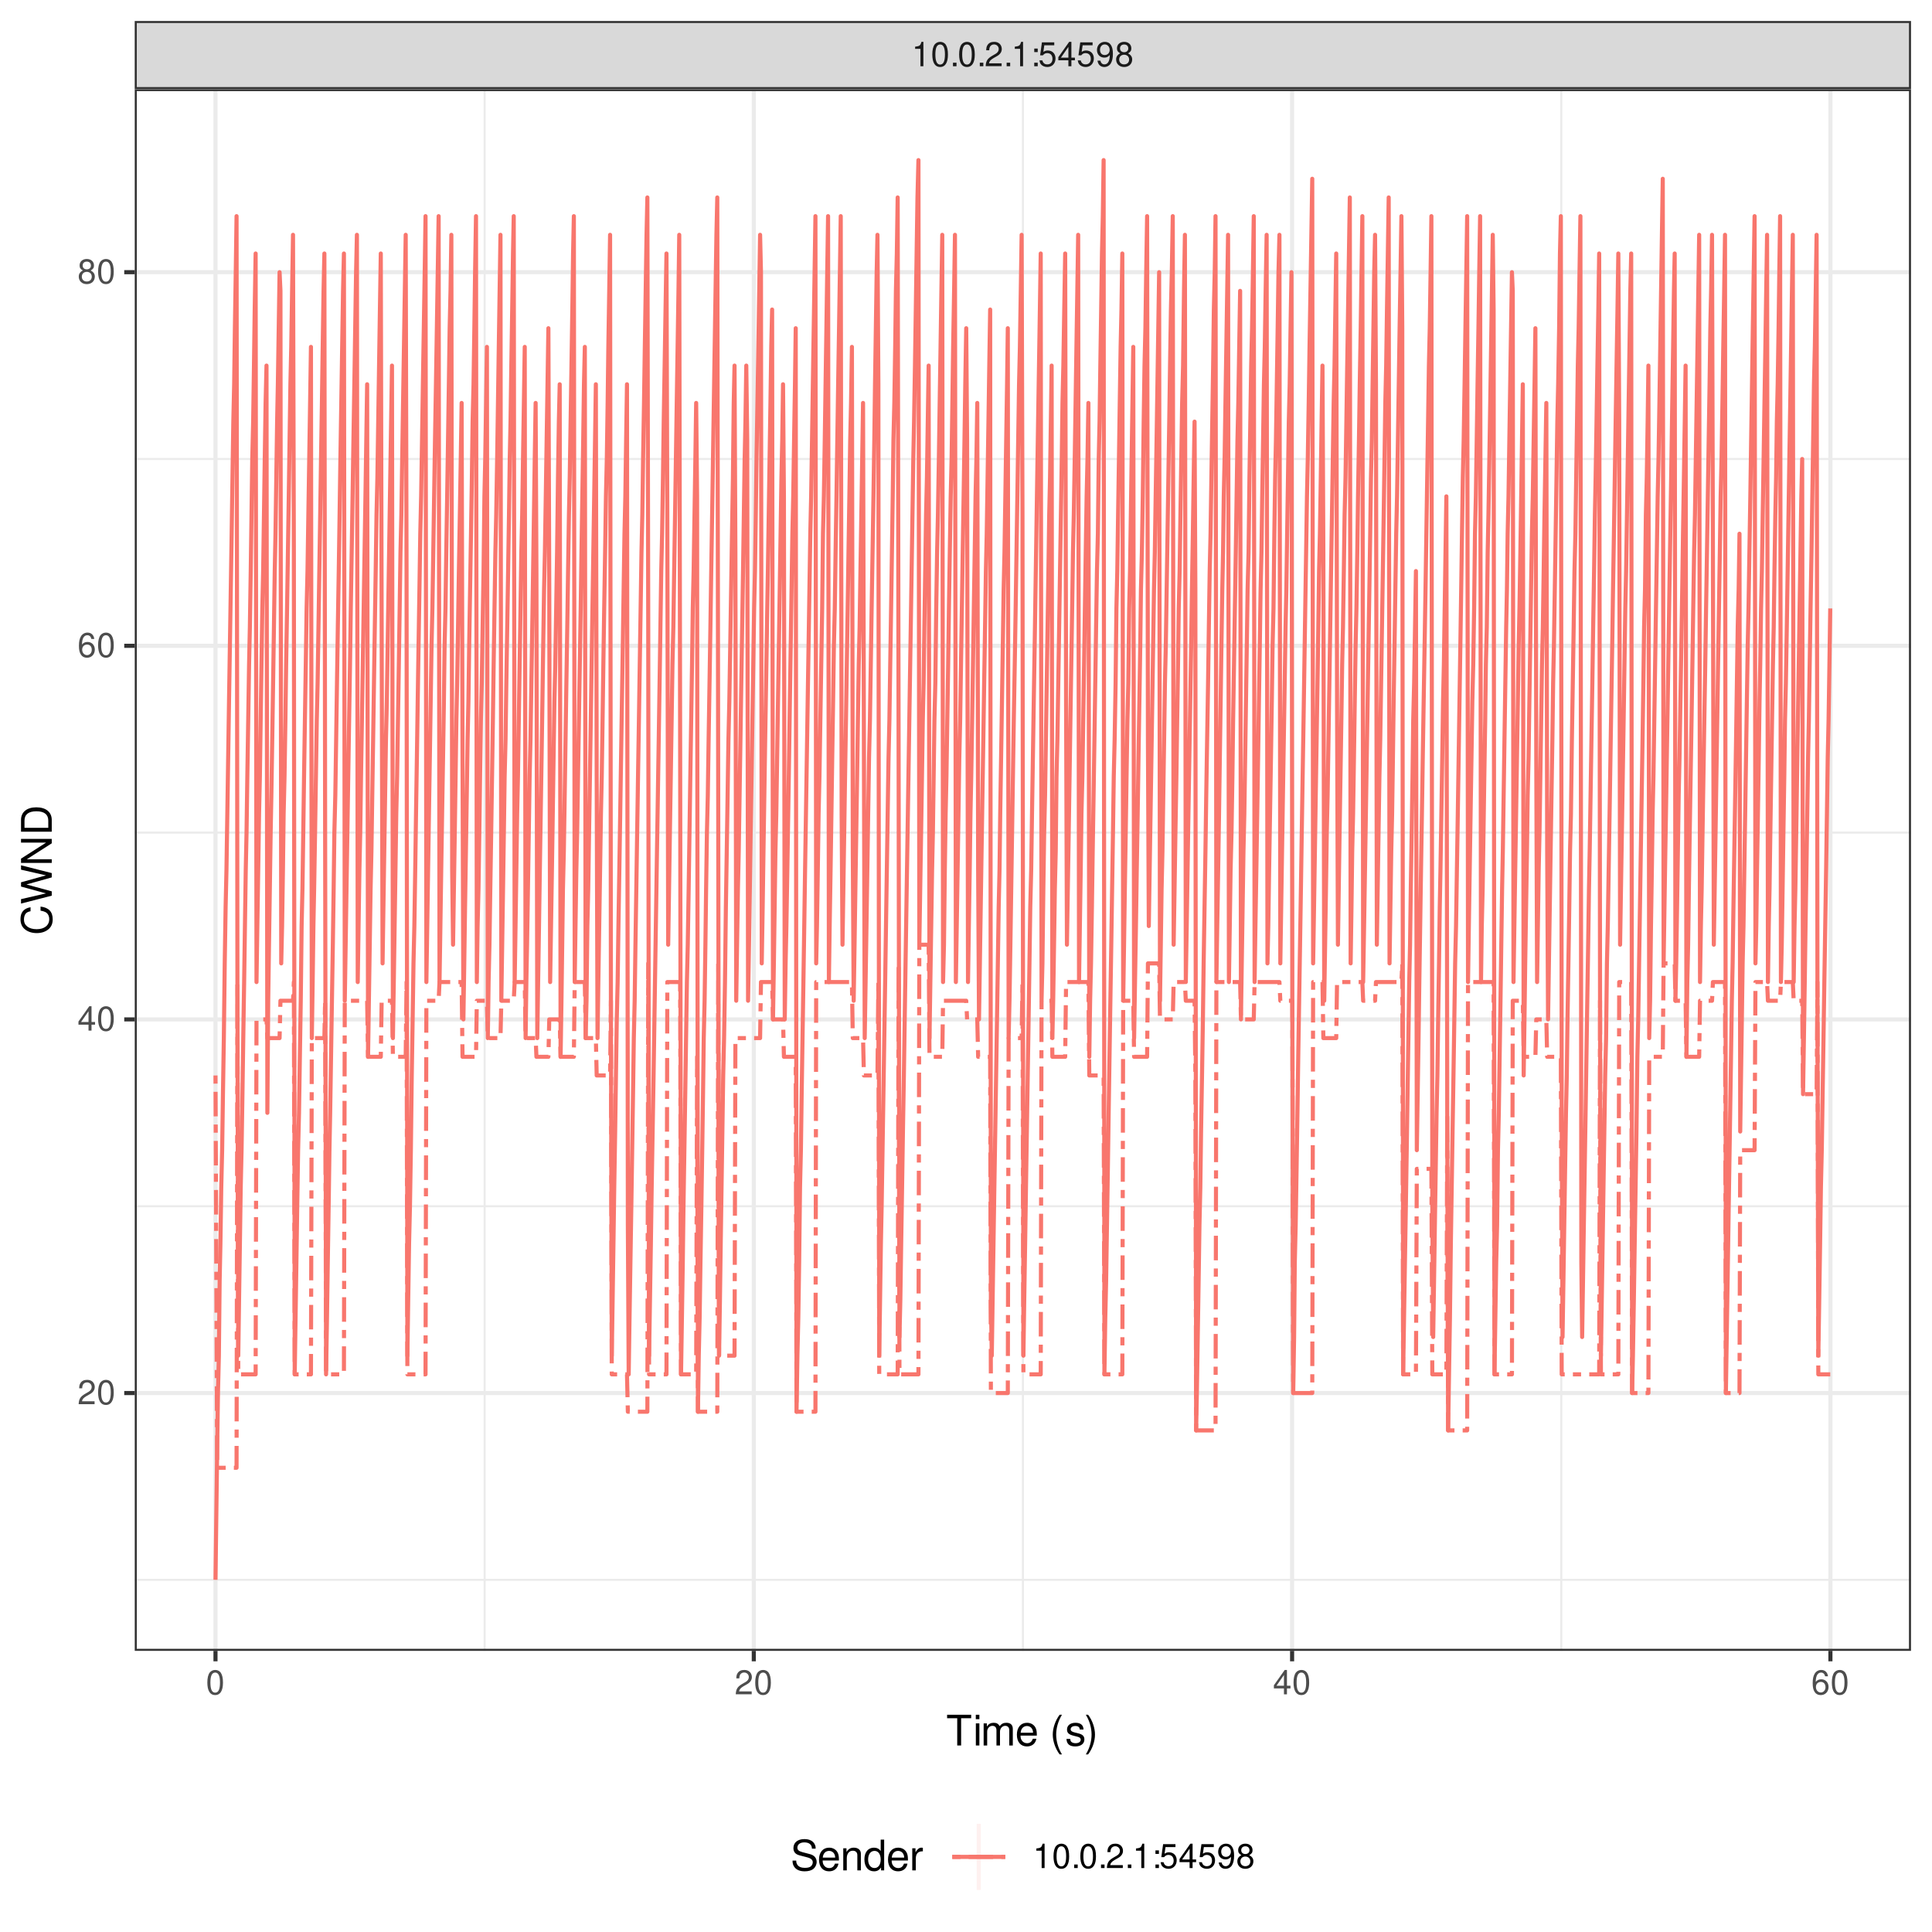 <?xml version="1.0" encoding="UTF-8"?>
<svg xmlns="http://www.w3.org/2000/svg" xmlns:xlink="http://www.w3.org/1999/xlink" width="504pt" height="504pt" viewBox="0 0 504 504" version="1.1">
<defs>
<g>
<symbol overflow="visible" id="glyph0-0">
<path style="stroke:none;" d=""/>
</symbol>
<symbol overflow="visible" id="glyph0-1">
<path style="stroke:none;" d="M 2.281 -4.531 L 2.281 0 L 3.047 0 L 3.047 -6.359 L 2.547 -6.359 C 2.266 -5.391 2.094 -5.25 0.891 -5.094 L 0.891 -4.531 Z M 2.281 -4.531 "/>
</symbol>
<symbol overflow="visible" id="glyph0-2">
<path style="stroke:none;" d="M 2.422 -6.359 C 1.844 -6.359 1.312 -6.094 0.984 -5.672 C 0.578 -5.109 0.375 -4.25 0.375 -3.078 C 0.375 -0.938 1.078 0.203 2.422 0.203 C 3.734 0.203 4.453 -0.938 4.453 -3.031 C 4.453 -4.25 4.266 -5.078 3.859 -5.672 C 3.531 -6.109 3.016 -6.359 2.422 -6.359 Z M 2.422 -5.672 C 3.25 -5.672 3.672 -4.828 3.672 -3.094 C 3.672 -1.281 3.266 -0.438 2.406 -0.438 C 1.578 -0.438 1.172 -1.312 1.172 -3.062 C 1.172 -4.828 1.578 -5.672 2.422 -5.672 Z M 2.422 -5.672 "/>
</symbol>
<symbol overflow="visible" id="glyph0-3">
<path style="stroke:none;" d="M 1.688 -0.922 L 0.766 -0.922 L 0.766 0 L 1.688 0 Z M 1.688 -0.922 "/>
</symbol>
<symbol overflow="visible" id="glyph0-4">
<path style="stroke:none;" d="M 4.453 -0.766 L 1.172 -0.766 C 1.25 -1.297 1.531 -1.625 2.297 -2.094 L 3.172 -2.594 C 4.047 -3.062 4.5 -3.719 4.5 -4.5 C 4.5 -5.031 4.281 -5.531 3.922 -5.875 C 3.547 -6.203 3.094 -6.359 2.5 -6.359 C 1.703 -6.359 1.125 -6.078 0.781 -5.531 C 0.547 -5.203 0.453 -4.797 0.438 -4.156 L 1.219 -4.156 C 1.234 -4.594 1.297 -4.844 1.406 -5.062 C 1.594 -5.438 2 -5.688 2.469 -5.688 C 3.172 -5.688 3.703 -5.172 3.703 -4.484 C 3.703 -3.969 3.406 -3.531 2.859 -3.219 L 2.047 -2.75 C 0.75 -2 0.375 -1.406 0.297 -0.016 L 4.453 -0.016 Z M 4.453 -0.766 "/>
</symbol>
<symbol overflow="visible" id="glyph0-5">
<path style="stroke:none;" d="M 1.875 -0.922 L 0.969 -0.922 L 0.969 0 L 1.875 0 Z M 1.875 -4.609 L 0.969 -4.609 L 0.969 -3.688 L 1.875 -3.688 Z M 1.875 -4.609 "/>
</symbol>
<symbol overflow="visible" id="glyph0-6">
<path style="stroke:none;" d="M 4.188 -6.234 L 0.969 -6.234 L 0.5 -2.844 L 1.219 -2.844 C 1.578 -3.266 1.875 -3.422 2.359 -3.422 C 3.203 -3.422 3.719 -2.844 3.719 -1.922 C 3.719 -1.031 3.203 -0.484 2.359 -0.484 C 1.688 -0.484 1.266 -0.828 1.078 -1.531 L 0.312 -1.531 C 0.406 -1.016 0.5 -0.781 0.688 -0.547 C 1.031 -0.078 1.672 0.203 2.375 0.203 C 3.641 0.203 4.516 -0.719 4.516 -2.031 C 4.516 -3.266 3.688 -4.109 2.5 -4.109 C 2.062 -4.109 1.703 -4 1.344 -3.734 L 1.594 -5.469 L 4.188 -5.469 Z M 4.188 -6.234 "/>
</symbol>
<symbol overflow="visible" id="glyph0-7">
<path style="stroke:none;" d="M 2.875 -1.547 L 2.875 0 L 3.656 0 L 3.656 -1.547 L 4.578 -1.547 L 4.578 -2.234 L 3.656 -2.234 L 3.656 -6.359 L 3.078 -6.359 L 0.25 -2.359 L 0.25 -1.547 Z M 2.875 -2.234 L 0.922 -2.234 L 2.875 -5.047 Z M 2.875 -2.234 "/>
</symbol>
<symbol overflow="visible" id="glyph0-8">
<path style="stroke:none;" d="M 0.469 -1.453 C 0.609 -0.406 1.281 0.203 2.234 0.203 C 2.922 0.203 3.547 -0.125 3.922 -0.703 C 4.297 -1.328 4.484 -2.109 4.484 -3.25 C 4.484 -4.328 4.312 -5 3.953 -5.562 C 3.609 -6.094 3.062 -6.359 2.375 -6.359 C 1.188 -6.359 0.328 -5.469 0.328 -4.234 C 0.328 -3.062 1.125 -2.25 2.25 -2.25 C 2.844 -2.25 3.281 -2.453 3.672 -2.938 C 3.672 -1.359 3.172 -0.484 2.281 -0.484 C 1.734 -0.484 1.359 -0.828 1.234 -1.453 Z M 2.359 -5.688 C 3.094 -5.688 3.641 -5.078 3.641 -4.25 C 3.641 -3.469 3.109 -2.922 2.344 -2.922 C 1.594 -2.922 1.125 -3.453 1.125 -4.297 C 1.125 -5.109 1.641 -5.688 2.359 -5.688 Z M 2.359 -5.688 "/>
</symbol>
<symbol overflow="visible" id="glyph0-9">
<path style="stroke:none;" d="M 3.438 -3.359 C 4.094 -3.75 4.297 -4.062 4.297 -4.656 C 4.297 -5.672 3.531 -6.359 2.422 -6.359 C 1.312 -6.359 0.547 -5.672 0.547 -4.672 C 0.547 -4.062 0.75 -3.75 1.391 -3.359 C 0.672 -2.984 0.328 -2.469 0.328 -1.766 C 0.328 -0.609 1.172 0.203 2.422 0.203 C 3.656 0.203 4.516 -0.609 4.516 -1.766 C 4.516 -2.469 4.156 -2.984 3.438 -3.359 Z M 2.422 -5.672 C 3.078 -5.672 3.5 -5.281 3.5 -4.641 C 3.5 -4.047 3.062 -3.656 2.422 -3.656 C 1.766 -3.656 1.344 -4.047 1.344 -4.656 C 1.344 -5.281 1.766 -5.672 2.422 -5.672 Z M 2.422 -3 C 3.188 -3 3.719 -2.484 3.719 -1.75 C 3.719 -0.984 3.203 -0.484 2.406 -0.484 C 1.641 -0.484 1.125 -1 1.125 -1.734 C 1.125 -2.5 1.641 -3 2.422 -3 Z M 2.422 -3 "/>
</symbol>
<symbol overflow="visible" id="glyph0-10">
<path style="stroke:none;" d="M 4.375 -4.703 C 4.234 -5.75 3.562 -6.359 2.609 -6.359 C 1.922 -6.359 1.312 -6.031 0.938 -5.453 C 0.547 -4.828 0.375 -4.062 0.375 -2.906 C 0.375 -1.828 0.531 -1.156 0.906 -0.594 C 1.234 -0.078 1.781 0.203 2.469 0.203 C 3.656 0.203 4.516 -0.688 4.516 -1.922 C 4.516 -3.094 3.719 -3.922 2.609 -3.922 C 1.984 -3.922 1.5 -3.688 1.172 -3.234 C 1.172 -4.797 1.672 -5.672 2.562 -5.672 C 3.109 -5.672 3.484 -5.328 3.609 -4.703 Z M 2.5 -3.234 C 3.25 -3.234 3.719 -2.703 3.719 -1.859 C 3.719 -1.062 3.188 -0.484 2.484 -0.484 C 1.766 -0.484 1.219 -1.094 1.219 -1.906 C 1.219 -2.688 1.734 -3.234 2.5 -3.234 Z M 2.5 -3.234 "/>
</symbol>
<symbol overflow="visible" id="glyph1-0">
<path style="stroke:none;" d=""/>
</symbol>
<symbol overflow="visible" id="glyph1-1">
<path style="stroke:none;" d="M 3.891 -7.109 L 6.516 -7.109 L 6.516 -8.016 L 0.234 -8.016 L 0.234 -7.109 L 2.875 -7.109 L 2.875 0 L 3.891 0 Z M 3.891 -7.109 "/>
</symbol>
<symbol overflow="visible" id="glyph1-2">
<path style="stroke:none;" d="M 1.656 -5.766 L 0.734 -5.766 L 0.734 0 L 1.656 0 Z M 1.656 -8.016 L 0.719 -8.016 L 0.719 -6.859 L 1.656 -6.859 Z M 1.656 -8.016 "/>
</symbol>
<symbol overflow="visible" id="glyph1-3">
<path style="stroke:none;" d="M 0.766 -5.766 L 0.766 0 L 1.688 0 L 1.688 -3.625 C 1.688 -4.453 2.297 -5.125 3.047 -5.125 C 3.734 -5.125 4.109 -4.703 4.109 -3.969 L 4.109 0 L 5.031 0 L 5.031 -3.625 C 5.031 -4.453 5.641 -5.125 6.391 -5.125 C 7.062 -5.125 7.453 -4.703 7.453 -3.969 L 7.453 0 L 8.375 0 L 8.375 -4.328 C 8.375 -5.359 7.781 -5.922 6.703 -5.922 C 5.938 -5.922 5.484 -5.703 4.938 -5.047 C 4.594 -5.672 4.141 -5.922 3.391 -5.922 C 2.625 -5.922 2.094 -5.641 1.609 -4.953 L 1.609 -5.766 Z M 0.766 -5.766 "/>
</symbol>
<symbol overflow="visible" id="glyph1-4">
<path style="stroke:none;" d="M 5.641 -2.578 C 5.641 -3.453 5.578 -3.984 5.406 -4.406 C 5.031 -5.359 4.156 -5.922 3.078 -5.922 C 1.469 -5.922 0.438 -4.703 0.438 -2.812 C 0.438 -0.906 1.438 0.25 3.062 0.25 C 4.375 0.25 5.297 -0.5 5.516 -1.75 L 4.594 -1.75 C 4.344 -0.984 3.828 -0.594 3.094 -0.594 C 2.516 -0.594 2.016 -0.859 1.703 -1.344 C 1.484 -1.672 1.406 -2 1.391 -2.578 Z M 1.422 -3.328 C 1.5 -4.391 2.141 -5.078 3.062 -5.078 C 4 -5.078 4.656 -4.359 4.656 -3.328 Z M 1.422 -3.328 "/>
</symbol>
<symbol overflow="visible" id="glyph1-5">
<path style="stroke:none;" d=""/>
</symbol>
<symbol overflow="visible" id="glyph1-6">
<path style="stroke:none;" d="M 2.594 -8.016 C 1.5 -6.578 0.797 -4.578 0.797 -2.844 C 0.797 -1.109 1.5 0.891 2.594 2.328 L 3.203 2.328 C 2.234 0.766 1.688 -1.094 1.688 -2.844 C 1.688 -4.594 2.234 -6.453 3.203 -8.016 Z M 2.594 -8.016 "/>
</symbol>
<symbol overflow="visible" id="glyph1-7">
<path style="stroke:none;" d="M 4.812 -4.156 C 4.812 -5.297 4.062 -5.922 2.734 -5.922 C 1.391 -5.922 0.516 -5.234 0.516 -4.172 C 0.516 -3.266 0.984 -2.844 2.344 -2.516 L 3.203 -2.297 C 3.844 -2.141 4.094 -1.906 4.094 -1.5 C 4.094 -0.953 3.547 -0.594 2.75 -0.594 C 2.25 -0.594 1.844 -0.734 1.609 -0.984 C 1.469 -1.141 1.391 -1.312 1.344 -1.719 L 0.375 -1.719 C 0.422 -0.391 1.172 0.25 2.672 0.25 C 4.125 0.25 5.047 -0.469 5.047 -1.578 C 5.047 -2.438 4.562 -2.906 3.422 -3.172 L 2.547 -3.391 C 1.797 -3.562 1.469 -3.812 1.469 -4.219 C 1.469 -4.75 1.953 -5.078 2.688 -5.078 C 3.438 -5.078 3.828 -4.766 3.844 -4.156 Z M 4.812 -4.156 "/>
</symbol>
<symbol overflow="visible" id="glyph1-8">
<path style="stroke:none;" d="M 1.016 2.328 C 2.125 0.891 2.812 -1.109 2.812 -2.844 C 2.812 -4.578 2.125 -6.578 1.016 -8.016 L 0.422 -8.016 C 1.391 -6.453 1.922 -4.594 1.922 -2.844 C 1.922 -1.094 1.391 0.766 0.422 2.328 Z M 1.016 2.328 "/>
</symbol>
<symbol overflow="visible" id="glyph1-9">
<path style="stroke:none;" d="M 6.562 -5.672 C 6.562 -6.219 6.516 -6.375 6.344 -6.75 C 5.906 -7.672 4.969 -8.156 3.625 -8.156 C 1.859 -8.156 0.766 -7.25 0.766 -5.797 C 0.766 -4.812 1.281 -4.203 2.344 -3.922 L 4.328 -3.406 C 5.359 -3.141 5.812 -2.734 5.812 -2.094 C 5.812 -1.672 5.578 -1.234 5.234 -0.984 C 4.922 -0.766 4.406 -0.656 3.766 -0.656 C 2.875 -0.656 2.297 -0.859 1.906 -1.312 C 1.609 -1.672 1.484 -2.062 1.5 -2.547 L 0.531 -2.547 C 0.531 -1.812 0.688 -1.328 1 -0.891 C 1.547 -0.125 2.469 0.25 3.703 0.25 C 4.656 0.25 5.438 0.031 5.953 -0.359 C 6.484 -0.797 6.828 -1.5 6.828 -2.203 C 6.828 -3.188 6.219 -3.922 5.125 -4.219 L 3.109 -4.75 C 2.141 -5.016 1.797 -5.328 1.797 -5.938 C 1.797 -6.75 2.516 -7.297 3.594 -7.297 C 4.859 -7.297 5.578 -6.719 5.594 -5.672 Z M 6.562 -5.672 "/>
</symbol>
<symbol overflow="visible" id="glyph1-10">
<path style="stroke:none;" d="M 0.766 -5.766 L 0.766 0 L 1.688 0 L 1.688 -3.172 C 1.688 -4.359 2.312 -5.125 3.25 -5.125 C 3.984 -5.125 4.438 -4.688 4.438 -4 L 4.438 0 L 5.359 0 L 5.359 -4.359 C 5.359 -5.312 4.641 -5.922 3.531 -5.922 C 2.672 -5.922 2.125 -5.594 1.609 -4.797 L 1.609 -5.766 Z M 0.766 -5.766 "/>
</symbol>
<symbol overflow="visible" id="glyph1-11">
<path style="stroke:none;" d="M 5.438 -8.016 L 4.531 -8.016 L 4.531 -5.031 C 4.141 -5.625 3.531 -5.922 2.766 -5.922 C 1.266 -5.922 0.281 -4.734 0.281 -2.891 C 0.281 -0.953 1.234 0.25 2.797 0.25 C 3.594 0.25 4.141 -0.047 4.625 -0.766 L 4.625 0 L 5.438 0 Z M 2.922 -5.078 C 3.906 -5.078 4.531 -4.203 4.531 -2.812 C 4.531 -1.484 3.891 -0.609 2.922 -0.609 C 1.906 -0.609 1.25 -1.5 1.25 -2.844 C 1.25 -4.188 1.906 -5.078 2.922 -5.078 Z M 2.922 -5.078 "/>
</symbol>
<symbol overflow="visible" id="glyph1-12">
<path style="stroke:none;" d="M 0.766 -5.766 L 0.766 0 L 1.688 0 L 1.688 -2.984 C 1.688 -4.375 2.266 -5 3.531 -4.969 L 3.531 -5.891 C 3.375 -5.922 3.281 -5.922 3.172 -5.922 C 2.578 -5.922 2.141 -5.578 1.609 -4.719 L 1.609 -5.766 Z M 0.766 -5.766 "/>
</symbol>
<symbol overflow="visible" id="glyph2-0">
<path style="stroke:none;" d=""/>
</symbol>
<symbol overflow="visible" id="glyph2-1">
<path style="stroke:none;" d="M -5.531 -7.281 C -7.297 -6.969 -8.156 -5.953 -8.156 -4.188 C -8.156 -3.109 -7.812 -2.25 -7.156 -1.656 C -6.359 -0.922 -5.219 -0.531 -3.922 -0.531 C -2.594 -0.531 -1.469 -0.938 -0.688 -1.688 C -0.047 -2.312 0.25 -3.109 0.25 -4.141 C 0.25 -6.109 -0.797 -7.203 -2.922 -7.453 L -2.922 -6.391 C -2.375 -6.297 -2 -6.188 -1.688 -6.031 C -1.016 -5.703 -0.656 -5.016 -0.656 -4.156 C -0.656 -2.562 -1.922 -1.547 -3.922 -1.547 C -5.984 -1.547 -7.25 -2.516 -7.25 -4.062 C -7.25 -4.719 -7.062 -5.328 -6.75 -5.656 C -6.469 -5.953 -6.141 -6.109 -5.531 -6.234 Z M -5.531 -7.281 "/>
</symbol>
<symbol overflow="visible" id="glyph2-2">
<path style="stroke:none;" d="M 0 -8.188 L -8.016 -10.219 L -8.016 -9.078 L -1.5 -7.594 L -8.016 -5.781 L -8.016 -4.672 L -1.5 -2.891 L -8.016 -1.391 L -8.016 -0.234 L 0 -2.297 L 0 -3.422 L -6.594 -5.219 L 0 -7.062 Z M 0 -8.188 "/>
</symbol>
<symbol overflow="visible" id="glyph2-3">
<path style="stroke:none;" d="M -8.016 -7.109 L -8.016 -6.141 L -1.469 -6.141 L -8.016 -1.953 L -8.016 -0.844 L 0 -0.844 L 0 -1.797 L -6.5 -1.797 L 0 -5.953 L 0 -7.109 Z M -8.016 -7.109 "/>
</symbol>
<symbol overflow="visible" id="glyph2-4">
<path style="stroke:none;" d="M 0 -0.984 L 0 -4.062 C 0 -6.094 -1.516 -7.344 -4.016 -7.344 C -6.5 -7.344 -8.016 -6.109 -8.016 -4.062 L -8.016 -0.984 Z M -0.906 -2 L -7.109 -2 L -7.109 -3.891 C -7.109 -5.484 -6.047 -6.312 -4 -6.312 C -1.969 -6.312 -0.906 -5.484 -0.906 -3.891 Z M -0.906 -2 "/>
</symbol>
</g>
<clipPath id="clip1">
  <path d="M 35.152 23.246 L 498.523 23.246 L 498.523 430.652 L 35.152 430.652 Z M 35.152 23.246 "/>
</clipPath>
<clipPath id="clip2">
  <path d="M 35.152 411 L 498.523 411 L 498.523 413 L 35.152 413 Z M 35.152 411 "/>
</clipPath>
<clipPath id="clip3">
  <path d="M 35.152 314 L 498.523 314 L 498.523 315 L 35.152 315 Z M 35.152 314 "/>
</clipPath>
<clipPath id="clip4">
  <path d="M 35.152 216 L 498.523 216 L 498.523 218 L 35.152 218 Z M 35.152 216 "/>
</clipPath>
<clipPath id="clip5">
  <path d="M 35.152 119 L 498.523 119 L 498.523 121 L 35.152 121 Z M 35.152 119 "/>
</clipPath>
<clipPath id="clip6">
  <path d="M 126 23.246 L 127 23.246 L 127 430.652 L 126 430.652 Z M 126 23.246 "/>
</clipPath>
<clipPath id="clip7">
  <path d="M 266 23.246 L 268 23.246 L 268 430.652 L 266 430.652 Z M 266 23.246 "/>
</clipPath>
<clipPath id="clip8">
  <path d="M 407 23.246 L 408 23.246 L 408 430.652 L 407 430.652 Z M 407 23.246 "/>
</clipPath>
<clipPath id="clip9">
  <path d="M 35.152 362 L 498.523 362 L 498.523 364 L 35.152 364 Z M 35.152 362 "/>
</clipPath>
<clipPath id="clip10">
  <path d="M 35.152 265 L 498.523 265 L 498.523 267 L 35.152 267 Z M 35.152 265 "/>
</clipPath>
<clipPath id="clip11">
  <path d="M 35.152 167 L 498.523 167 L 498.523 170 L 35.152 170 Z M 35.152 167 "/>
</clipPath>
<clipPath id="clip12">
  <path d="M 35.152 70 L 498.523 70 L 498.523 72 L 35.152 72 Z M 35.152 70 "/>
</clipPath>
<clipPath id="clip13">
  <path d="M 55 23.246 L 57 23.246 L 57 430.652 L 55 430.652 Z M 55 23.246 "/>
</clipPath>
<clipPath id="clip14">
  <path d="M 196 23.246 L 198 23.246 L 198 430.652 L 196 430.652 Z M 196 23.246 "/>
</clipPath>
<clipPath id="clip15">
  <path d="M 336 23.246 L 338 23.246 L 338 430.652 L 336 430.652 Z M 336 23.246 "/>
</clipPath>
<clipPath id="clip16">
  <path d="M 476 23.246 L 479 23.246 L 479 430.652 L 476 430.652 Z M 476 23.246 "/>
</clipPath>
<clipPath id="clip17">
  <path d="M 35.152 23.246 L 498.523 23.246 L 498.523 430.652 L 35.152 430.652 Z M 35.152 23.246 "/>
</clipPath>
<clipPath id="clip18">
  <path d="M 35.152 5.48 L 498.523 5.48 L 498.523 23.246 L 35.152 23.246 Z M 35.152 5.48 "/>
</clipPath>
</defs>
<g id="surface1">
<rect x="0" y="0" width="504" height="504" style="fill:rgb(100%,100%,100%);fill-opacity:1;stroke:none;"/>
<rect x="0" y="0" width="504" height="504" style="fill:rgb(100%,100%,100%);fill-opacity:1;stroke:none;"/>
<path style="fill:none;stroke-width:1.067;stroke-linecap:round;stroke-linejoin:round;stroke:rgb(100%,100%,100%);stroke-opacity:1;stroke-miterlimit:10;" d="M 0 504 L 504 504 L 504 0 L 0 0 Z M 0 504 "/>
<g clip-path="url(#clip1)" clip-rule="nonzero">
<path style=" stroke:none;fill-rule:nonzero;fill:rgb(100%,100%,100%);fill-opacity:1;" d="M 35.152 430.652 L 498.523 430.652 L 498.523 23.246 L 35.152 23.246 Z M 35.152 430.652 "/>
</g>
<g clip-path="url(#clip2)" clip-rule="nonzero">
<path style="fill:none;stroke-width:0.533;stroke-linecap:butt;stroke-linejoin:round;stroke:rgb(92.157%,92.157%,92.157%);stroke-opacity:1;stroke-miterlimit:10;" d="M 35.152 412.133 L 498.52 412.133 "/>
</g>
<g clip-path="url(#clip3)" clip-rule="nonzero">
<path style="fill:none;stroke-width:0.533;stroke-linecap:butt;stroke-linejoin:round;stroke:rgb(92.157%,92.157%,92.157%);stroke-opacity:1;stroke-miterlimit:10;" d="M 35.152 314.668 L 498.52 314.668 "/>
</g>
<g clip-path="url(#clip4)" clip-rule="nonzero">
<path style="fill:none;stroke-width:0.533;stroke-linecap:butt;stroke-linejoin:round;stroke:rgb(92.157%,92.157%,92.157%);stroke-opacity:1;stroke-miterlimit:10;" d="M 35.152 217.203 L 498.52 217.203 "/>
</g>
<g clip-path="url(#clip5)" clip-rule="nonzero">
<path style="fill:none;stroke-width:0.533;stroke-linecap:butt;stroke-linejoin:round;stroke:rgb(92.157%,92.157%,92.157%);stroke-opacity:1;stroke-miterlimit:10;" d="M 35.152 119.738 L 498.52 119.738 "/>
</g>
<g clip-path="url(#clip6)" clip-rule="nonzero">
<path style="fill:none;stroke-width:0.533;stroke-linecap:butt;stroke-linejoin:round;stroke:rgb(92.157%,92.157%,92.157%);stroke-opacity:1;stroke-miterlimit:10;" d="M 126.426 430.652 L 126.426 23.246 "/>
</g>
<g clip-path="url(#clip7)" clip-rule="nonzero">
<path style="fill:none;stroke-width:0.533;stroke-linecap:butt;stroke-linejoin:round;stroke:rgb(92.157%,92.157%,92.157%);stroke-opacity:1;stroke-miterlimit:10;" d="M 266.855 430.652 L 266.855 23.246 "/>
</g>
<g clip-path="url(#clip8)" clip-rule="nonzero">
<path style="fill:none;stroke-width:0.533;stroke-linecap:butt;stroke-linejoin:round;stroke:rgb(92.157%,92.157%,92.157%);stroke-opacity:1;stroke-miterlimit:10;" d="M 407.285 430.652 L 407.285 23.246 "/>
</g>
<g clip-path="url(#clip9)" clip-rule="nonzero">
<path style="fill:none;stroke-width:1.067;stroke-linecap:butt;stroke-linejoin:round;stroke:rgb(92.157%,92.157%,92.157%);stroke-opacity:1;stroke-miterlimit:10;" d="M 35.152 363.402 L 498.52 363.402 "/>
</g>
<g clip-path="url(#clip10)" clip-rule="nonzero">
<path style="fill:none;stroke-width:1.067;stroke-linecap:butt;stroke-linejoin:round;stroke:rgb(92.157%,92.157%,92.157%);stroke-opacity:1;stroke-miterlimit:10;" d="M 35.152 265.934 L 498.52 265.934 "/>
</g>
<g clip-path="url(#clip11)" clip-rule="nonzero">
<path style="fill:none;stroke-width:1.067;stroke-linecap:butt;stroke-linejoin:round;stroke:rgb(92.157%,92.157%,92.157%);stroke-opacity:1;stroke-miterlimit:10;" d="M 35.152 168.469 L 498.52 168.469 "/>
</g>
<g clip-path="url(#clip12)" clip-rule="nonzero">
<path style="fill:none;stroke-width:1.067;stroke-linecap:butt;stroke-linejoin:round;stroke:rgb(92.157%,92.157%,92.157%);stroke-opacity:1;stroke-miterlimit:10;" d="M 35.152 71.004 L 498.52 71.004 "/>
</g>
<g clip-path="url(#clip13)" clip-rule="nonzero">
<path style="fill:none;stroke-width:1.067;stroke-linecap:butt;stroke-linejoin:round;stroke:rgb(92.157%,92.157%,92.157%);stroke-opacity:1;stroke-miterlimit:10;" d="M 56.215 430.652 L 56.215 23.246 "/>
</g>
<g clip-path="url(#clip14)" clip-rule="nonzero">
<path style="fill:none;stroke-width:1.067;stroke-linecap:butt;stroke-linejoin:round;stroke:rgb(92.157%,92.157%,92.157%);stroke-opacity:1;stroke-miterlimit:10;" d="M 196.641 430.652 L 196.641 23.246 "/>
</g>
<g clip-path="url(#clip15)" clip-rule="nonzero">
<path style="fill:none;stroke-width:1.067;stroke-linecap:butt;stroke-linejoin:round;stroke:rgb(92.157%,92.157%,92.157%);stroke-opacity:1;stroke-miterlimit:10;" d="M 337.07 430.652 L 337.07 23.246 "/>
</g>
<g clip-path="url(#clip16)" clip-rule="nonzero">
<path style="fill:none;stroke-width:1.067;stroke-linecap:butt;stroke-linejoin:round;stroke:rgb(92.157%,92.157%,92.157%);stroke-opacity:1;stroke-miterlimit:10;" d="M 477.5 430.652 L 477.5 23.246 "/>
</g>
<path style="fill:none;stroke-width:1.067;stroke-linecap:butt;stroke-linejoin:round;stroke:rgb(97.255%,46.275%,42.745%);stroke-opacity:1;stroke-miterlimit:10;" d="M 56.215 412.133 L 56.652 378.02 L 56.859 363.402 L 57.094 353.652 L 57.297 334.16 L 57.5 324.414 L 57.719 309.793 L 57.949 300.047 L 58.16 285.43 L 58.395 270.809 L 58.625 251.316 L 58.855 236.695 L 59.078 226.949 L 59.301 212.328 L 59.523 197.711 L 59.742 183.09 L 59.973 168.469 L 60.203 153.852 L 60.43 139.23 L 60.645 124.609 L 60.867 109.992 L 61.086 100.246 L 61.277 85.625 L 61.504 71.004 L 61.711 56.387 L 61.934 256.188 L 62.156 353.652 L 62.363 339.035 L 62.582 324.414 L 62.793 309.793 L 63.016 300.047 L 63.246 285.43 L 63.461 270.809 L 63.688 256.188 L 63.898 241.57 L 64.109 226.949 L 64.316 217.203 L 64.52 202.582 L 64.754 187.965 L 64.977 173.344 L 65.184 163.598 L 65.41 148.977 L 65.609 134.355 L 65.809 119.738 L 66.043 109.992 L 66.254 95.371 L 66.445 80.75 L 66.688 66.133 L 66.914 256.188 L 67.129 241.57 L 67.359 226.949 L 67.578 212.328 L 67.793 202.582 L 68 187.965 L 68.211 173.344 L 68.43 158.723 L 68.648 148.977 L 68.859 134.355 L 69.066 119.738 L 69.289 105.117 L 69.523 95.371 L 69.746 290.301 L 69.965 261.062 L 70.172 246.441 L 70.391 231.824 L 70.605 217.203 L 70.789 207.457 L 71.02 192.836 L 71.242 178.215 L 71.461 163.598 L 71.672 148.977 L 71.867 139.23 L 72.078 124.609 L 72.293 109.992 L 72.484 100.246 L 72.711 85.625 L 72.934 71.004 L 73.16 75.879 L 73.363 251.316 L 73.586 241.57 L 73.809 226.949 L 73.992 212.328 L 74.223 202.582 L 74.453 187.965 L 74.648 173.344 L 74.887 158.723 L 75.109 144.105 L 75.332 129.484 L 75.543 114.863 L 75.758 100.246 L 75.977 90.496 L 76.199 75.879 L 76.438 61.258 L 76.66 144.105 L 76.883 358.527 L 77.102 343.906 L 77.324 329.289 L 77.539 314.668 L 77.766 300.047 L 78 290.301 L 78.227 275.684 L 78.457 261.062 L 78.684 241.57 L 78.902 231.824 L 79.113 217.203 L 79.316 202.582 L 79.539 187.965 L 79.77 173.344 L 79.988 158.723 L 80.219 148.977 L 80.441 134.355 L 80.668 119.738 L 80.898 105.117 L 81.117 90.496 L 81.344 270.809 L 81.562 256.188 L 81.758 241.57 L 81.949 231.824 L 82.191 217.203 L 82.414 202.582 L 82.637 187.965 L 82.855 178.215 L 83.082 163.598 L 83.301 148.977 L 83.531 134.355 L 83.746 119.738 L 83.977 105.117 L 84.184 90.496 L 84.406 75.879 L 84.621 66.133 L 84.816 217.203 L 85.062 358.527 L 85.297 343.906 L 85.508 329.289 L 85.734 314.668 L 85.941 300.047 L 86.129 290.301 L 86.359 275.684 L 86.59 261.062 L 86.828 246.441 L 87.039 231.824 L 87.227 217.203 L 87.473 207.457 L 87.695 192.836 L 87.91 178.215 L 88.129 163.598 L 88.371 148.977 L 88.59 134.355 L 88.801 119.738 L 89.035 105.117 L 89.262 90.496 L 89.492 75.879 L 89.719 66.133 L 89.941 261.062 L 90.172 246.441 L 90.395 231.824 L 90.617 217.203 L 90.844 202.582 L 91.074 187.965 L 91.305 173.344 L 91.508 158.723 L 91.746 144.105 L 91.977 129.484 L 92.203 114.863 L 92.441 100.246 L 92.664 85.625 L 92.891 71.004 L 93.109 61.258 L 93.32 256.188 L 93.539 241.57 L 93.758 226.949 L 93.973 217.203 L 94.176 202.582 L 94.41 187.965 L 94.645 173.344 L 94.875 158.723 L 95.105 144.105 L 95.336 129.484 L 95.555 114.863 L 95.777 100.246 L 96.012 275.684 L 96.23 261.062 L 96.453 246.441 L 96.676 231.824 L 96.895 222.074 L 97.113 207.457 L 97.34 192.836 L 97.559 178.215 L 97.777 163.598 L 98.004 148.977 L 98.223 134.355 L 98.449 124.609 L 98.668 109.992 L 98.887 95.371 L 99.109 80.75 L 99.336 66.133 L 99.562 163.598 L 99.801 251.316 L 100.02 236.695 L 100.242 222.074 L 100.465 207.457 L 100.684 192.836 L 100.91 183.09 L 101.129 168.469 L 101.355 153.852 L 101.582 139.23 L 101.805 124.609 L 102.031 109.992 L 102.258 95.371 L 102.5 270.809 L 102.727 256.188 L 102.945 241.57 L 103.164 226.949 L 103.375 212.328 L 103.598 202.582 L 103.82 187.965 L 104.043 173.344 L 104.262 158.723 L 104.473 144.105 L 104.699 134.355 L 104.922 119.738 L 105.148 105.117 L 105.379 90.496 L 105.609 75.879 L 105.836 61.258 L 106.059 148.977 L 106.273 353.652 L 106.488 339.035 L 106.715 324.414 L 106.945 314.668 L 107.18 300.047 L 107.414 280.555 L 107.645 265.934 L 107.867 251.316 L 108.094 241.57 L 108.32 226.949 L 108.527 212.328 L 108.754 197.711 L 108.965 183.09 L 109.188 168.469 L 109.418 153.852 L 109.637 139.23 L 109.863 129.484 L 110.094 114.863 L 110.32 100.246 L 110.559 85.625 L 110.793 71.004 L 111.008 56.387 L 111.23 256.188 L 111.453 241.57 L 111.672 226.949 L 111.898 212.328 L 112.129 197.711 L 112.352 183.09 L 112.578 168.469 L 112.797 158.723 L 113.027 144.105 L 113.25 129.484 L 113.477 114.863 L 113.727 100.246 L 113.965 85.625 L 114.195 71.004 L 114.426 56.387 L 114.656 256.188 L 114.883 241.57 L 115.102 226.949 L 115.332 212.328 L 115.578 197.711 L 115.797 183.09 L 115.98 168.469 L 116.211 158.723 L 116.418 144.105 L 116.652 129.484 L 116.875 114.863 L 117.094 100.246 L 117.305 85.625 L 117.527 75.879 L 117.746 61.258 L 117.957 226.949 L 118.188 246.441 L 118.41 231.824 L 118.637 217.203 L 118.848 202.582 L 119.055 187.965 L 119.258 178.215 L 119.488 163.598 L 119.711 148.977 L 119.961 134.355 L 120.199 119.738 L 120.426 105.117 L 120.66 197.711 L 120.887 265.934 L 121.109 251.316 L 121.316 236.695 L 121.543 222.074 L 121.766 207.457 L 121.984 192.836 L 122.199 183.09 L 122.395 168.469 L 122.633 153.852 L 122.867 139.23 L 123.098 124.609 L 123.289 109.992 L 123.531 100.246 L 123.746 85.625 L 123.934 71.004 L 124.176 56.387 L 124.391 256.188 L 124.59 241.57 L 124.824 231.824 L 125.039 217.203 L 125.234 202.582 L 125.453 187.965 L 125.676 178.215 L 125.902 163.598 L 126.145 148.977 L 126.371 129.484 L 126.586 119.738 L 126.812 105.117 L 127.023 90.496 L 127.254 270.809 L 127.457 256.188 L 127.684 246.441 L 127.906 231.824 L 128.137 217.203 L 128.359 202.582 L 128.578 187.965 L 128.777 173.344 L 129 158.723 L 129.227 144.105 L 129.449 134.355 L 129.691 119.738 L 129.906 105.117 L 130.117 90.496 L 130.34 75.879 L 130.559 61.258 L 130.781 261.062 L 131.004 246.441 L 131.227 231.824 L 131.441 217.203 L 131.645 202.582 L 131.883 192.836 L 132.09 178.215 L 132.32 163.598 L 132.555 148.977 L 132.777 134.355 L 132.98 119.738 L 133.184 109.992 L 133.391 95.371 L 133.617 80.75 L 133.828 66.133 L 134.02 56.387 L 134.262 256.188 L 134.488 241.57 L 134.703 226.949 L 134.91 212.328 L 135.121 202.582 L 135.34 187.965 L 135.559 173.344 L 135.785 158.723 L 136 144.105 L 136.223 134.355 L 136.438 119.738 L 136.668 105.117 L 136.891 90.496 L 137.113 270.809 L 137.309 256.188 L 137.492 246.441 L 137.723 231.824 L 137.945 217.203 L 138.164 202.582 L 138.391 192.836 L 138.613 178.215 L 138.848 163.598 L 139.07 148.977 L 139.289 134.355 L 139.5 119.738 L 139.73 105.117 L 139.938 148.977 L 140.16 270.809 L 140.379 256.188 L 140.609 241.57 L 140.828 226.949 L 141.055 212.328 L 141.281 197.711 L 141.5 183.09 L 141.707 168.469 L 141.93 153.852 L 142.148 144.105 L 142.379 129.484 L 142.605 114.863 L 142.832 100.246 L 143.059 85.625 L 143.285 153.852 L 143.516 256.188 L 143.746 241.57 L 143.98 226.949 L 144.199 212.328 L 144.41 197.711 L 144.629 183.09 L 144.859 173.344 L 145.094 158.723 L 145.328 144.105 L 145.562 124.609 L 145.789 109.992 L 146.012 100.246 L 146.242 275.684 L 146.469 261.062 L 146.664 246.441 L 146.855 231.824 L 147.086 222.074 L 147.312 207.457 L 147.535 192.836 L 147.754 178.215 L 147.984 163.598 L 148.195 148.977 L 148.418 134.355 L 148.625 124.609 L 148.855 109.992 L 149.082 95.371 L 149.305 80.75 L 149.5 66.133 L 149.703 56.387 L 149.922 256.188 L 150.133 241.57 L 150.352 226.949 L 150.562 217.203 L 150.789 202.582 L 151.02 187.965 L 151.488 158.723 L 151.691 144.105 L 151.91 129.484 L 152.141 114.863 L 152.34 100.246 L 152.566 90.496 L 152.777 270.809 L 153.004 261.062 L 153.223 241.57 L 153.449 231.824 L 153.668 217.203 L 153.895 202.582 L 154.117 187.965 L 154.336 173.344 L 154.551 158.723 L 154.781 144.105 L 155.008 129.484 L 155.23 114.863 L 155.441 100.246 L 155.66 202.582 L 155.875 270.809 L 156.086 256.188 L 156.316 241.57 L 156.543 226.949 L 156.766 212.328 L 156.977 202.582 L 157.191 187.965 L 157.395 173.344 L 157.617 158.723 L 157.855 144.105 L 158.074 129.484 L 158.301 119.738 L 158.516 105.117 L 158.699 90.496 L 158.93 75.879 L 159.152 61.258 L 159.367 261.062 L 159.59 353.652 L 159.816 339.035 L 160.031 324.414 L 160.234 309.793 L 160.477 295.176 L 160.684 280.555 L 160.898 265.934 L 161.125 256.188 L 161.332 241.57 L 161.566 226.949 L 161.793 212.328 L 162.016 197.711 L 162.238 183.09 L 162.469 168.469 L 162.688 153.852 L 162.91 139.23 L 163.133 129.484 L 163.34 114.863 L 163.562 100.246 L 163.789 319.543 L 164.004 358.527 L 164.223 343.906 L 164.457 329.289 L 164.695 314.668 L 164.914 300.047 L 165.137 285.43 L 165.344 270.809 L 165.566 261.062 L 165.77 246.441 L 165.996 231.824 L 166.215 217.203 L 166.441 202.582 L 166.672 187.965 L 166.895 173.344 L 167.121 158.723 L 167.344 144.105 L 167.562 134.355 L 167.762 119.738 L 168.004 105.117 L 168.215 90.496 L 168.441 75.879 L 168.664 61.258 L 168.879 51.512 L 169.105 163.598 L 169.324 353.652 L 169.559 339.035 L 169.793 324.414 L 170.004 309.793 L 170.25 295.176 L 170.496 280.555 L 170.719 265.934 L 170.941 251.316 L 171.168 236.695 L 171.387 222.074 L 171.617 207.457 L 171.844 192.836 L 172.066 178.215 L 172.281 163.598 L 172.496 148.977 L 172.723 139.23 L 172.949 124.609 L 173.145 109.992 L 173.387 95.371 L 173.621 80.75 L 173.863 66.133 L 174.082 134.355 L 174.309 246.441 L 174.535 231.824 L 174.754 217.203 L 174.984 202.582 L 175.207 187.965 L 175.426 173.344 L 175.656 163.598 L 175.871 148.977 L 176.102 134.355 L 176.324 119.738 L 176.543 105.117 L 176.77 90.496 L 176.996 75.879 L 177.195 61.258 L 177.434 197.711 L 177.66 358.527 L 177.891 343.906 L 178.117 329.289 L 178.301 314.668 L 178.531 300.047 L 178.758 285.43 L 179.195 256.188 L 179.418 246.441 L 179.652 231.824 L 180.082 202.582 L 180.309 187.965 L 180.531 173.344 L 180.723 158.723 L 180.949 148.977 L 181.176 134.355 L 181.402 119.738 L 181.609 105.117 L 181.848 129.484 L 182.07 368.273 L 182.285 353.652 L 182.512 343.906 L 182.73 329.289 L 182.969 314.668 L 183.188 300.047 L 183.398 285.43 L 183.586 270.809 L 183.809 261.062 L 184.02 246.441 L 184.203 231.824 L 184.418 217.203 L 184.645 207.457 L 184.859 192.836 L 185.094 178.215 L 185.324 163.598 L 185.539 148.977 L 185.773 134.355 L 185.996 119.738 L 186.441 90.496 L 186.668 75.879 L 186.895 61.258 L 187.117 51.512 L 187.352 202.582 L 187.582 353.652 L 187.809 339.035 L 188.012 324.414 L 188.227 309.793 L 188.445 295.176 L 188.66 280.555 L 188.887 270.809 L 189.125 256.188 L 189.359 236.695 L 189.59 222.074 L 189.812 207.457 L 190.031 192.836 L 190.258 183.09 L 190.496 168.469 L 190.73 153.852 L 190.957 139.23 L 191.199 124.609 L 191.41 105.117 L 191.617 95.371 L 191.844 144.105 L 192.059 261.062 L 192.277 246.441 L 192.5 231.824 L 192.715 222.074 L 192.934 207.457 L 193.16 192.836 L 193.383 178.215 L 193.605 163.598 L 193.836 148.977 L 194.047 134.355 L 194.258 119.738 L 194.465 109.992 L 194.684 95.371 L 194.93 114.863 L 195.148 261.062 L 195.391 246.441 L 195.613 231.824 L 195.824 217.203 L 196.059 202.582 L 196.281 187.965 L 196.508 173.344 L 196.73 158.723 L 196.953 148.977 L 197.16 134.355 L 197.352 119.738 L 197.594 105.117 L 197.832 90.496 L 198.062 75.879 L 198.285 61.258 L 198.512 71.004 L 198.715 251.316 L 198.957 236.695 L 199.168 222.074 L 199.391 207.457 L 199.613 192.836 L 199.848 178.215 L 200.078 163.598 L 200.32 148.977 L 200.539 134.355 L 200.762 119.738 L 200.988 105.117 L 201.199 90.496 L 201.422 80.75 L 201.652 265.934 L 201.879 251.316 L 202.285 222.074 L 202.512 212.328 L 202.734 197.711 L 202.957 183.09 L 203.184 168.469 L 203.41 153.852 L 203.633 139.23 L 203.852 124.609 L 204.062 114.863 L 204.27 100.246 L 204.5 129.484 L 204.715 265.934 L 204.941 251.316 L 205.148 241.57 L 205.391 226.949 L 205.621 212.328 L 205.844 197.711 L 206.051 183.09 L 206.273 168.469 L 206.492 153.852 L 206.707 139.23 L 206.93 129.484 L 207.152 114.863 L 207.383 100.246 L 207.582 85.625 L 207.789 368.273 L 208.02 353.652 L 208.25 343.906 L 208.473 329.289 L 208.699 309.793 L 208.93 300.047 L 209.129 285.43 L 209.582 256.188 L 209.805 241.57 L 210.02 226.949 L 210.25 212.328 L 210.477 197.711 L 210.699 183.09 L 210.93 168.469 L 211.156 153.852 L 211.383 139.23 L 211.605 129.484 L 211.832 114.863 L 212.051 100.246 L 212.504 71.004 L 212.723 56.387 L 212.918 251.316 L 213.121 241.57 L 213.34 226.949 L 213.547 212.328 L 213.77 202.582 L 214.004 187.965 L 214.238 173.344 L 214.48 158.723 L 214.691 139.23 L 214.926 129.484 L 215.156 114.863 L 215.367 100.246 L 215.586 85.625 L 215.797 71.004 L 216.02 56.387 L 216.23 256.188 L 216.434 241.57 L 216.672 226.949 L 216.891 212.328 L 217.102 197.711 L 217.328 183.09 L 217.535 168.469 L 217.77 158.723 L 217.977 144.105 L 218.215 129.484 L 218.43 114.863 L 218.648 100.246 L 218.879 85.625 L 219.105 71.004 L 219.324 56.387 L 219.559 212.328 L 219.781 246.441 L 220.008 231.824 L 220.23 217.203 L 220.449 202.582 L 220.688 187.965 L 220.906 173.344 L 221.133 158.723 L 221.348 144.105 L 221.574 129.484 L 221.793 114.863 L 222.012 105.117 L 222.242 90.496 L 222.469 222.074 L 222.699 261.062 L 222.926 246.441 L 223.145 231.824 L 223.371 217.203 L 223.594 202.582 L 223.801 187.965 L 224.023 173.344 L 224.246 163.598 L 224.465 148.977 L 224.695 134.355 L 224.922 119.738 L 225.145 105.117 L 225.367 192.836 L 225.578 270.809 L 225.809 256.188 L 226.035 241.57 L 226.258 226.949 L 226.477 212.328 L 226.703 197.711 L 226.938 187.965 L 227.164 173.344 L 227.383 158.723 L 227.621 144.105 L 227.859 129.484 L 228.082 114.863 L 228.266 100.246 L 228.484 85.625 L 228.699 71.004 L 228.902 61.258 L 229.141 100.246 L 229.363 353.652 L 229.582 339.035 L 229.797 324.414 L 229.996 314.668 L 230.227 300.047 L 230.457 285.43 L 230.91 256.188 L 231.129 241.57 L 231.352 226.949 L 231.57 212.328 L 231.793 197.711 L 232.016 187.965 L 232.234 173.344 L 232.461 158.723 L 232.676 144.105 L 232.887 129.484 L 233.07 114.863 L 233.305 105.117 L 233.531 90.496 L 233.719 75.879 L 233.957 66.133 L 234.176 51.512 L 234.422 197.711 L 234.641 348.781 L 234.871 339.035 L 235.09 324.414 L 235.324 309.793 L 235.547 295.176 L 235.793 280.555 L 236.012 265.934 L 236.23 251.316 L 236.684 222.074 L 236.91 207.457 L 237.363 178.215 L 237.59 163.598 L 237.812 148.977 L 238.031 134.355 L 238.25 119.738 L 238.449 109.992 L 238.688 95.371 L 238.906 80.75 L 239.121 66.133 L 239.34 51.512 L 239.594 41.766 L 239.824 246.441 L 240.055 231.824 L 240.289 217.203 L 240.512 202.582 L 240.727 187.965 L 240.945 178.215 L 241.137 163.598 L 241.363 148.977 L 241.582 134.355 L 241.809 124.609 L 242.027 109.992 L 242.258 95.371 L 242.48 270.809 L 242.699 256.188 L 242.926 241.57 L 243.152 226.949 L 243.363 217.203 L 243.562 202.582 L 243.762 187.965 L 244.004 178.215 L 244.23 158.723 L 244.461 144.105 L 244.676 134.355 L 244.922 119.738 L 245.137 105.117 L 245.363 90.496 L 245.582 75.879 L 245.809 61.258 L 246.012 256.188 L 246.254 246.441 L 246.473 226.949 L 246.688 212.328 L 246.898 202.582 L 247.121 187.965 L 247.348 173.344 L 247.547 158.723 L 247.773 144.105 L 248.012 129.484 L 248.242 119.738 L 248.648 90.496 L 248.898 75.879 L 249.121 61.258 L 249.359 256.188 L 249.586 241.57 L 249.812 226.949 L 250.031 212.328 L 250.25 197.711 L 250.473 187.965 L 250.695 173.344 L 250.922 158.723 L 251.141 144.105 L 251.379 129.484 L 251.605 114.863 L 251.812 100.246 L 252.059 85.625 L 252.289 114.863 L 252.523 256.188 L 252.742 241.57 L 252.969 226.949 L 253.164 212.328 L 253.367 202.582 L 253.602 187.965 L 253.824 173.344 L 254.043 158.723 L 254.273 144.105 L 254.492 129.484 L 254.719 119.738 L 254.941 105.117 L 255.168 226.949 L 255.391 265.934 L 255.617 251.316 L 256.062 222.074 L 256.289 207.457 L 256.52 192.836 L 256.738 178.215 L 256.969 163.598 L 257.191 148.977 L 257.41 139.23 L 257.633 124.609 L 257.859 109.992 L 258.074 95.371 L 258.305 80.75 L 258.492 339.035 L 258.727 353.652 L 258.945 339.035 L 259.172 324.414 L 259.395 309.793 L 259.629 295.176 L 259.859 280.555 L 260.086 265.934 L 260.309 251.316 L 260.527 236.695 L 260.746 226.949 L 260.926 212.328 L 261.156 197.711 L 261.602 168.469 L 261.82 153.852 L 262.039 144.105 L 262.266 129.484 L 262.488 114.863 L 262.715 100.246 L 262.906 85.625 L 263.121 270.809 L 263.344 261.062 L 263.578 246.441 L 263.801 231.824 L 264.02 217.203 L 264.242 202.582 L 264.465 187.965 L 264.715 173.344 L 264.953 158.723 L 265.176 144.105 L 265.398 129.484 L 265.617 114.863 L 265.836 100.246 L 266.062 90.496 L 266.293 75.879 L 266.512 61.258 L 266.734 134.355 L 266.977 353.652 L 267.191 339.035 L 267.426 324.414 L 267.645 309.793 L 267.875 295.176 L 268.102 280.555 L 268.332 265.934 L 268.555 251.316 L 268.766 236.695 L 269.008 226.949 L 269.219 212.328 L 269.449 197.711 L 269.676 183.09 L 269.914 168.469 L 270.133 153.852 L 270.359 139.23 L 270.582 124.609 L 270.809 109.992 L 271.043 95.371 L 271.273 80.75 L 271.492 66.133 L 271.707 261.062 L 271.941 251.316 L 272.176 231.824 L 272.391 217.203 L 272.625 207.457 L 273.062 178.215 L 273.285 163.598 L 273.504 148.977 L 273.707 134.355 L 273.922 124.609 L 274.137 109.992 L 274.34 95.371 L 274.531 270.809 L 274.742 261.062 L 274.965 246.441 L 275.18 231.824 L 275.41 222.074 L 275.609 202.582 L 275.848 192.836 L 276.074 178.215 L 276.301 163.598 L 276.527 148.977 L 276.758 134.355 L 276.98 119.738 L 277.168 105.117 L 277.398 95.371 L 277.633 80.75 L 277.875 66.133 L 278.109 183.09 L 278.332 246.441 L 278.559 231.824 L 278.793 217.203 L 279.016 202.582 L 279.238 187.965 L 279.691 158.723 L 279.902 144.105 L 280.121 134.355 L 280.363 119.738 L 280.59 105.117 L 280.812 90.496 L 281.039 75.879 L 281.262 61.258 L 281.484 256.188 L 281.703 241.57 L 281.926 226.949 L 282.117 212.328 L 282.359 202.582 L 282.582 187.965 L 282.805 173.344 L 283.016 158.723 L 283.238 144.105 L 283.473 129.484 L 283.691 119.738 L 283.93 105.117 L 284.164 275.684 L 284.379 261.062 L 284.613 251.316 L 284.844 236.695 L 285.051 222.074 L 285.281 207.457 L 285.504 192.836 L 285.723 178.215 L 285.938 163.598 L 286.164 148.977 L 286.406 139.23 L 286.625 119.738 L 286.84 109.992 L 287.043 95.371 L 287.262 80.75 L 287.469 66.133 L 287.691 56.387 L 287.902 41.766 L 288.109 358.527 L 288.332 343.906 L 288.555 334.16 L 288.777 319.543 L 289.004 304.922 L 289.215 290.301 L 289.438 275.684 L 289.664 261.062 L 289.898 246.441 L 290.117 231.824 L 290.34 217.203 L 290.547 202.582 L 290.777 192.836 L 291.027 178.215 L 291.238 158.723 L 291.469 148.977 L 291.676 134.355 L 291.898 119.738 L 292.113 105.117 L 292.34 90.496 L 292.555 80.75 L 292.781 66.133 L 293.004 261.062 L 293.227 246.441 L 293.438 231.824 L 293.668 217.203 L 293.883 202.582 L 294.109 187.965 L 294.344 178.215 L 294.566 158.723 L 294.789 148.977 L 295.004 134.355 L 295.207 119.738 L 295.637 90.496 L 295.855 270.809 L 296.09 256.188 L 296.332 241.57 L 296.547 226.949 L 296.785 212.328 L 296.996 197.711 L 297.457 168.469 L 297.637 153.852 L 297.879 144.105 L 298.117 129.484 L 298.355 109.992 L 298.57 95.371 L 298.801 85.625 L 299.012 71.004 L 299.246 56.387 L 299.461 192.836 L 299.688 241.57 L 299.91 226.949 L 300.141 212.328 L 300.371 197.711 L 300.816 168.469 L 301.039 153.852 L 301.258 144.105 L 301.48 129.484 L 301.719 114.863 L 301.941 100.246 L 302.164 85.625 L 302.383 71.004 L 302.605 261.062 L 302.816 246.441 L 303.027 231.824 L 303.246 222.074 L 303.465 207.457 L 303.684 192.836 L 303.898 178.215 L 304.125 168.469 L 304.348 153.852 L 304.793 124.609 L 305.02 109.992 L 305.23 95.371 L 305.461 80.75 L 305.688 71.004 L 305.938 56.387 L 306.168 246.441 L 306.406 231.824 L 306.633 217.203 L 306.887 202.582 L 307.09 187.965 L 307.312 173.344 L 307.496 158.723 L 307.73 148.977 L 307.938 134.355 L 308.164 119.738 L 308.383 105.117 L 308.629 95.371 L 308.871 75.879 L 309.109 61.258 L 309.34 256.188 L 309.578 241.57 L 310.023 212.328 L 310.262 197.711 L 310.496 183.09 L 310.738 168.469 L 310.941 153.852 L 311.18 139.23 L 311.395 124.609 L 311.625 109.992 L 311.836 153.852 L 312.031 373.148 L 312.223 363.402 L 312.684 334.16 L 312.902 319.543 L 313.125 309.793 L 313.32 295.176 L 313.57 280.555 L 313.801 265.934 L 313.996 251.316 L 314.227 236.695 L 314.465 222.074 L 314.672 207.457 L 314.906 192.836 L 315.148 178.215 L 315.352 163.598 L 315.574 148.977 L 315.797 139.23 L 316.016 124.609 L 316.242 109.992 L 316.469 95.371 L 316.66 80.75 L 316.887 71.004 L 317.094 56.387 L 317.32 256.188 L 317.539 241.57 L 317.781 226.949 L 318.008 212.328 L 318.215 197.711 L 318.43 183.09 L 318.633 168.469 L 318.855 153.852 L 319.055 144.105 L 319.246 129.484 L 319.461 119.738 L 319.684 105.117 L 319.914 90.496 L 320.141 75.879 L 320.367 61.258 L 320.586 256.188 L 320.812 241.57 L 321.023 226.949 L 321.266 217.203 L 321.496 202.582 L 321.68 187.965 L 321.918 173.344 L 322.141 158.723 L 322.379 144.105 L 322.598 129.484 L 322.812 114.863 L 323.039 105.117 L 323.273 90.496 L 323.512 75.879 L 323.723 265.934 L 323.938 251.316 L 324.383 222.074 L 324.605 212.328 L 324.824 197.711 L 325.254 168.469 L 325.461 153.852 L 325.715 144.105 L 325.945 124.609 L 326.172 109.992 L 326.395 95.371 L 326.621 85.625 L 326.848 71.004 L 327.07 56.387 L 327.285 256.188 L 327.504 241.57 L 327.746 226.949 L 327.969 212.328 L 328.199 197.711 L 328.414 183.09 L 328.641 168.469 L 328.852 153.852 L 329.082 144.105 L 329.273 129.484 L 329.5 114.863 L 329.719 100.246 L 329.945 90.496 L 330.172 75.879 L 330.43 61.258 L 330.641 251.316 L 330.855 241.57 L 331.074 226.949 L 331.312 212.328 L 331.555 197.711 L 331.777 183.09 L 331.977 168.469 L 332.215 158.723 L 332.438 139.23 L 332.648 124.609 L 332.855 114.863 L 333.082 100.246 L 333.305 85.625 L 333.52 71.004 L 333.766 61.258 L 333.996 251.316 L 334.223 236.695 L 334.445 222.074 L 334.676 207.457 L 335.137 178.215 L 335.363 163.598 L 335.57 153.852 L 335.777 139.23 L 335.996 124.609 L 336.211 109.992 L 336.441 100.246 L 336.668 85.625 L 336.906 71.004 L 337.133 261.062 L 337.359 363.402 L 337.59 348.781 L 337.77 329.289 L 338.004 319.543 L 338.238 304.922 L 338.461 290.301 L 338.672 275.684 L 339.141 246.441 L 339.371 231.824 L 339.59 217.203 L 339.82 202.582 L 340.055 187.965 L 340.5 158.723 L 340.727 144.105 L 340.949 129.484 L 341.16 119.738 L 341.402 105.117 L 341.621 90.496 L 341.859 75.879 L 342.328 46.637 L 342.555 251.316 L 342.789 236.695 L 343.016 222.074 L 343.238 207.457 L 343.469 192.836 L 343.691 178.215 L 343.91 163.598 L 344.102 148.977 L 344.328 139.23 L 344.555 124.609 L 344.766 109.992 L 344.996 95.371 L 345.223 144.105 L 345.453 261.062 L 345.68 246.441 L 345.906 231.824 L 346.117 217.203 L 346.336 207.457 L 346.562 192.836 L 346.793 178.215 L 347.016 163.598 L 347.234 148.977 L 347.465 134.355 L 347.688 119.738 L 347.914 105.117 L 348.137 95.371 L 348.355 80.75 L 348.582 66.133 L 348.797 183.09 L 349.023 246.441 L 349.238 231.824 L 349.457 217.203 L 349.688 202.582 L 349.918 187.965 L 350.129 173.344 L 350.344 163.598 L 350.566 148.977 L 350.766 134.355 L 351.004 124.609 L 351.23 109.992 L 351.449 95.371 L 351.672 80.75 L 351.895 66.133 L 352.125 51.512 L 352.34 251.316 L 352.559 236.695 L 352.75 222.074 L 352.98 212.328 L 353.203 197.711 L 353.414 183.09 L 353.633 168.469 L 353.855 158.723 L 354.074 144.105 L 354.266 129.484 L 354.508 114.863 L 354.719 100.246 L 354.969 85.625 L 355.176 71.004 L 355.398 56.387 L 355.602 256.188 L 355.848 241.57 L 356.086 226.949 L 356.316 212.328 L 356.543 197.711 L 356.77 183.09 L 356.992 168.469 L 357.223 153.852 L 357.445 139.23 L 357.641 124.609 L 357.867 114.863 L 358.07 100.246 L 358.285 85.625 L 358.492 71.004 L 358.715 61.258 L 358.949 100.246 L 359.176 246.441 L 359.395 231.824 L 359.617 217.203 L 359.848 202.582 L 360.066 192.836 L 360.289 178.215 L 360.516 163.598 L 360.742 148.977 L 360.965 134.355 L 361.18 119.738 L 361.387 105.117 L 361.613 95.371 L 361.82 80.75 L 362.047 66.133 L 362.27 51.512 L 362.488 251.316 L 362.711 236.695 L 362.938 222.074 L 363.16 212.328 L 363.371 197.711 L 363.559 183.09 L 363.793 168.469 L 364.004 153.852 L 364.227 139.23 L 364.449 129.484 L 364.676 114.863 L 364.898 100.246 L 365.117 85.625 L 365.355 71.004 L 365.586 56.387 L 365.812 85.625 L 366.035 358.527 L 366.266 343.906 L 366.504 329.289 L 366.746 314.668 L 366.973 300.047 L 367.184 285.43 L 367.406 270.809 L 367.625 256.188 L 367.84 246.441 L 368.031 231.824 L 368.262 217.203 L 368.484 202.582 L 368.664 187.965 L 368.906 178.215 L 369.141 163.598 L 369.375 148.977 L 369.605 300.047 L 369.828 285.43 L 370.055 270.809 L 370.258 256.188 L 370.48 241.57 L 370.699 226.949 L 370.934 212.328 L 371.156 197.711 L 371.391 183.09 L 371.637 168.469 L 371.871 153.852 L 372.316 124.609 L 372.543 109.992 L 372.758 95.371 L 372.98 85.625 L 373.199 71.004 L 373.406 56.387 L 373.645 314.668 L 373.875 348.781 L 374.098 334.16 L 374.312 319.543 L 374.539 304.922 L 374.758 290.301 L 374.973 280.555 L 375.172 265.934 L 375.395 251.316 L 375.59 236.695 L 375.773 226.949 L 376.008 212.328 L 376.238 197.711 L 376.445 183.09 L 376.664 173.344 L 376.875 158.723 L 377.09 144.105 L 377.316 129.484 L 377.539 290.301 L 377.77 373.148 L 378.004 358.527 L 378.242 343.906 L 378.48 324.414 L 378.707 309.793 L 378.93 295.176 L 379.164 280.555 L 379.387 265.934 L 379.602 251.316 L 379.836 241.57 L 380.062 226.949 L 380.293 212.328 L 380.516 197.711 L 380.734 183.09 L 380.961 168.469 L 381.18 153.852 L 381.387 139.23 L 381.605 124.609 L 381.828 114.863 L 382.066 100.246 L 382.285 85.625 L 382.516 71.004 L 382.738 56.387 L 382.961 256.188 L 383.176 241.57 L 383.629 212.328 L 383.863 197.711 L 384.086 183.09 L 384.32 173.344 L 384.555 158.723 L 384.777 139.23 L 385.008 129.484 L 385.234 114.863 L 385.449 100.246 L 385.68 85.625 L 385.891 71.004 L 386.117 56.387 L 386.344 256.188 L 386.551 241.57 L 386.781 231.824 L 387 217.203 L 387.211 202.582 L 387.441 187.965 L 387.625 173.344 L 387.859 163.598 L 388.09 144.105 L 388.289 134.355 L 388.527 119.738 L 388.758 105.117 L 388.984 90.496 L 389.199 75.879 L 389.418 61.258 L 389.641 80.75 L 389.863 358.527 L 390.09 343.906 L 390.316 329.289 L 390.551 319.543 L 390.773 300.047 L 390.992 290.301 L 391.211 275.684 L 391.434 261.062 L 391.641 246.441 L 391.852 231.824 L 392.043 222.074 L 392.258 207.457 L 392.473 192.836 L 392.695 178.215 L 392.918 163.598 L 393.113 153.852 L 393.301 139.23 L 393.523 129.484 L 393.742 114.863 L 393.969 100.246 L 394.191 85.625 L 394.418 71.004 L 394.633 75.879 L 394.824 256.188 L 395.047 241.57 L 395.273 226.949 L 395.508 212.328 L 395.734 197.711 L 395.961 183.09 L 396.18 168.469 L 396.383 158.723 L 396.617 144.105 L 396.836 129.484 L 397.047 114.863 L 397.258 100.246 L 397.48 280.555 L 397.691 265.934 L 397.879 251.316 L 398.34 222.074 L 398.523 207.457 L 398.754 197.711 L 398.965 183.09 L 399.188 168.469 L 399.402 153.852 L 399.625 139.23 L 399.852 129.484 L 400.086 114.863 L 400.316 100.246 L 400.539 85.625 L 400.766 197.711 L 400.98 256.188 L 401.184 241.57 L 401.395 226.949 L 401.609 217.203 L 401.828 202.582 L 402.043 187.965 L 402.258 173.344 L 402.48 163.598 L 402.699 148.977 L 402.91 134.355 L 403.152 119.738 L 403.391 105.117 L 403.613 222.074 L 403.84 265.934 L 404.062 251.316 L 404.289 236.695 L 404.512 222.074 L 404.738 207.457 L 404.969 192.836 L 405.164 178.215 L 405.371 168.469 L 405.598 153.852 L 405.82 139.23 L 406.047 124.609 L 406.258 109.992 L 406.48 100.246 L 406.73 85.625 L 406.945 66.133 L 407.176 56.387 L 407.398 290.301 L 407.621 348.781 L 407.848 334.16 L 408.066 319.543 L 408.289 304.922 L 408.516 290.301 L 408.73 280.555 L 408.914 265.934 L 409.148 251.316 L 409.375 236.695 L 409.574 222.074 L 409.812 212.328 L 410.059 192.836 L 410.293 178.215 L 410.523 163.598 L 410.738 148.977 L 410.973 139.23 L 411.18 124.609 L 411.398 109.992 L 411.605 95.371 L 411.824 85.625 L 412.051 71.004 L 412.281 56.387 L 412.52 329.289 L 412.73 348.781 L 412.957 334.16 L 413.176 319.543 L 413.402 304.922 L 413.633 290.301 L 413.855 275.684 L 414.074 261.062 L 414.305 246.441 L 414.516 231.824 L 414.703 222.074 L 414.934 207.457 L 415.16 192.836 L 415.391 178.215 L 415.605 163.598 L 415.848 148.977 L 416.059 134.355 L 416.25 124.609 L 416.488 109.992 L 416.715 95.371 L 416.961 80.75 L 417.176 66.133 L 417.402 261.062 L 417.629 353.652 L 417.852 339.035 L 418.078 324.414 L 418.297 309.793 L 418.52 295.176 L 418.746 280.555 L 418.98 270.809 L 419.199 251.316 L 419.426 241.57 L 419.656 226.949 L 419.891 212.328 L 420.117 197.711 L 420.344 183.09 L 420.578 168.469 L 420.785 153.852 L 421.023 139.23 L 421.25 124.609 L 421.477 109.992 L 421.711 95.371 L 421.953 80.75 L 422.172 66.133 L 422.402 109.992 L 422.633 246.441 L 422.863 231.824 L 423.098 217.203 L 423.328 202.582 L 423.555 187.965 L 423.992 158.723 L 424.203 148.977 L 424.426 134.355 L 424.645 119.738 L 424.863 105.117 L 425.09 90.496 L 425.301 75.879 L 425.531 66.133 L 425.77 363.402 L 425.98 353.652 L 426.223 339.035 L 426.445 324.414 L 426.676 309.793 L 426.902 295.176 L 427.141 275.684 L 427.363 265.934 L 427.59 251.316 L 427.816 236.695 L 428.039 222.074 L 428.266 207.457 L 428.492 192.836 L 428.703 178.215 L 428.895 163.598 L 429.133 153.852 L 429.359 134.355 L 429.594 124.609 L 429.824 109.992 L 430.02 95.371 L 430.227 270.809 L 430.461 261.062 L 430.691 241.57 L 430.918 226.949 L 431.121 212.328 L 431.332 202.582 L 431.551 187.965 L 431.773 173.344 L 431.992 158.723 L 432.219 144.105 L 432.441 129.484 L 432.656 119.738 L 432.891 105.117 L 433.113 90.496 L 433.328 75.879 L 433.543 61.258 L 433.766 46.637 L 433.984 251.316 L 434.207 236.695 L 434.434 222.074 L 434.676 207.457 L 434.898 192.836 L 435.129 178.215 L 435.352 163.598 L 435.574 148.977 L 435.809 134.355 L 436.031 119.738 L 436.242 105.117 L 436.469 90.496 L 436.68 75.879 L 436.875 66.133 L 437.07 261.062 L 437.273 251.316 L 437.496 236.695 L 437.711 222.074 L 437.918 207.457 L 438.133 197.711 L 438.609 168.469 L 438.84 153.852 L 439.047 139.23 L 439.281 124.609 L 439.504 109.992 L 439.723 95.371 L 439.945 275.684 L 440.164 256.188 L 440.383 246.441 L 440.582 231.824 L 440.797 217.203 L 441.035 202.582 L 441.27 187.965 L 441.496 173.344 L 441.715 158.723 L 441.938 144.105 L 442.16 134.355 L 442.383 119.738 L 442.828 90.496 L 443.039 75.879 L 443.262 61.258 L 443.484 256.188 L 443.707 241.57 L 443.918 231.824 L 444.141 217.203 L 444.371 202.582 L 444.602 187.965 L 444.848 173.344 L 445.066 158.723 L 445.297 144.105 L 445.52 129.484 L 445.746 114.863 L 445.977 100.246 L 446.172 85.625 L 446.379 75.879 L 446.617 61.258 L 446.848 144.105 L 447.082 246.441 L 447.312 231.824 L 447.539 217.203 L 447.754 202.582 L 447.977 187.965 L 448.195 173.344 L 448.422 158.723 L 448.652 144.105 L 448.867 129.484 L 449.098 119.738 L 449.332 105.117 L 449.551 90.496 L 449.785 75.879 L 450.004 61.258 L 450.23 363.402 L 450.453 348.781 L 450.68 334.16 L 450.898 319.543 L 451.121 304.922 L 451.348 290.301 L 451.57 275.684 L 451.785 261.062 L 451.992 251.316 L 452.203 236.695 L 452.43 222.074 L 452.66 207.457 L 452.891 192.836 L 453.105 178.215 L 453.32 163.598 L 453.559 153.852 L 453.781 139.23 L 453.969 295.176 L 454.184 280.555 L 454.395 265.934 L 454.602 251.316 L 454.824 241.57 L 455.039 226.949 L 455.262 212.328 L 455.484 197.711 L 455.703 183.09 L 455.926 168.469 L 456.137 158.723 L 456.367 144.105 L 456.609 129.484 L 456.82 114.863 L 457.047 100.246 L 457.258 85.625 L 457.492 71.004 L 457.719 56.387 L 457.945 251.316 L 458.164 241.57 L 458.355 226.949 L 458.586 212.328 L 458.809 197.711 L 459.004 183.09 L 459.188 173.344 L 459.406 158.723 L 459.621 148.977 L 459.836 134.355 L 460.074 119.738 L 460.297 105.117 L 460.535 90.496 L 460.754 75.879 L 460.977 61.258 L 461.199 256.188 L 461.414 241.57 L 461.621 231.824 L 461.828 217.203 L 462.051 202.582 L 462.273 187.965 L 462.5 173.344 L 462.711 163.598 L 462.902 148.977 L 463.129 134.355 L 463.332 124.609 L 463.523 109.992 L 463.746 100.246 L 463.977 85.625 L 464.168 71.004 L 464.375 56.387 L 464.586 256.188 L 464.805 246.441 L 465.027 231.824 L 465.238 217.203 L 465.465 202.582 L 465.652 187.965 L 465.883 178.215 L 466.121 163.598 L 466.566 134.355 L 466.789 119.738 L 467.023 105.117 L 467.246 90.496 L 467.465 75.879 L 467.688 61.258 L 467.918 256.188 L 468.137 241.57 L 468.355 231.824 L 468.582 217.203 L 468.797 202.582 L 469.016 187.965 L 469.242 173.344 L 469.461 158.723 L 469.688 144.105 L 469.91 129.484 L 470.137 119.738 L 470.359 285.43 L 470.586 270.809 L 470.805 256.188 L 471.012 241.57 L 471.238 226.949 L 471.457 212.328 L 471.672 197.711 L 471.875 187.965 L 472.094 173.344 L 472.32 158.723 L 472.566 144.105 L 472.777 129.484 L 472.996 114.863 L 473.211 100.246 L 473.438 90.496 L 473.672 75.879 L 473.898 61.258 L 474.113 256.188 L 474.344 353.652 L 474.582 339.035 L 474.809 324.414 L 475.02 309.793 L 475.246 300.047 L 475.469 285.43 L 475.695 270.809 L 475.914 256.188 L 476.148 241.57 L 476.379 226.949 L 476.59 212.328 L 476.797 197.711 L 477.016 187.965 L 477.242 173.344 L 477.457 158.723 "/>
<path style="fill:none;stroke-width:1.067;stroke-linecap:butt;stroke-linejoin:round;stroke:rgb(97.255%,46.275%,42.745%);stroke-opacity:1;stroke-dasharray:2.134,2.134,6.402,2.134;stroke-miterlimit:10;" d="M 56.215 280.555 L 56.652 382.895 L 61.711 382.895 L 61.934 256.188 L 62.156 358.527 L 66.688 358.527 L 66.914 265.934 L 69.523 265.934 L 69.746 270.809 L 72.934 270.809 L 73.16 261.062 L 76.438 261.062 L 76.66 256.188 L 76.883 358.527 L 81.117 358.527 L 81.344 270.809 L 84.621 270.809 L 84.816 261.062 L 85.062 358.527 L 89.719 358.527 L 89.941 261.062 L 95.777 261.062 L 96.012 275.684 L 99.336 275.684 L 99.562 261.062 L 102.258 261.062 L 102.5 275.684 L 105.836 275.684 L 106.059 256.188 L 106.273 358.527 L 111.008 358.527 L 111.23 261.062 L 114.426 261.062 L 114.656 256.188 L 120.426 256.188 L 120.66 275.684 L 124.176 275.684 L 124.391 261.062 L 127.023 261.062 L 127.254 270.809 L 130.559 270.809 L 130.781 261.062 L 134.02 261.062 L 134.262 256.188 L 136.891 256.188 L 137.113 270.809 L 139.73 270.809 L 139.938 275.684 L 143.059 275.684 L 143.285 265.934 L 146.012 265.934 L 146.242 275.684 L 149.703 275.684 L 149.922 256.188 L 152.566 256.188 L 152.777 270.809 L 155.441 270.809 L 155.66 280.555 L 159.152 280.555 L 159.367 261.062 L 159.59 358.527 L 163.562 358.527 L 163.789 368.273 L 168.879 368.273 L 169.105 251.316 L 169.324 358.527 L 173.863 358.527 L 174.082 256.188 L 177.434 256.188 L 177.66 358.527 L 181.609 358.527 L 181.848 275.684 L 182.07 368.273 L 187.117 368.273 L 187.352 251.316 L 187.582 353.652 L 191.617 353.652 L 191.844 270.809 L 198.285 270.809 L 198.512 256.188 L 201.422 256.188 L 201.652 265.934 L 204.27 265.934 L 204.5 275.684 L 207.582 275.684 L 207.789 368.273 L 212.723 368.273 L 212.918 256.188 L 222.242 256.188 L 222.469 270.809 L 225.145 270.809 L 225.367 280.555 L 228.902 280.555 L 229.141 256.188 L 229.363 358.527 L 234.176 358.527 L 234.422 251.316 L 234.641 358.527 L 239.594 358.527 L 239.824 246.441 L 242.258 246.441 L 242.48 275.684 L 245.809 275.684 L 246.012 261.062 L 252.059 261.062 L 252.289 265.934 L 254.941 265.934 L 255.168 275.684 L 258.305 275.684 L 258.492 363.402 L 262.906 363.402 L 263.121 270.809 L 266.512 270.809 L 266.734 256.188 L 266.977 358.527 L 271.492 358.527 L 271.707 261.062 L 274.34 261.062 L 274.531 275.684 L 277.875 275.684 L 278.109 256.188 L 283.93 256.188 L 284.164 280.555 L 287.902 280.555 L 288.109 358.527 L 292.781 358.527 L 293.004 261.062 L 295.637 261.062 L 295.855 275.684 L 299.246 275.684 L 299.461 251.316 L 302.383 251.316 L 302.605 265.934 L 305.938 265.934 L 306.168 256.188 L 309.109 256.188 L 309.34 261.062 L 311.625 261.062 L 311.836 280.555 L 312.031 373.148 L 317.094 373.148 L 317.32 256.188 L 323.512 256.188 L 323.723 265.934 L 327.07 265.934 L 327.285 256.188 L 333.766 256.188 L 333.996 261.062 L 337.133 261.062 L 337.359 363.402 L 342.328 363.402 L 342.555 256.188 L 344.996 256.188 L 345.223 270.809 L 348.582 270.809 L 348.797 256.188 L 355.398 256.188 L 355.602 261.062 L 358.715 261.062 L 358.949 256.188 L 365.586 256.188 L 365.812 251.316 L 366.035 358.527 L 369.375 358.527 L 369.605 304.922 L 373.406 304.922 L 373.645 358.527 L 377.316 358.527 L 377.539 290.301 L 377.77 373.148 L 382.738 373.148 L 382.961 256.188 L 389.641 256.188 L 389.863 358.527 L 394.418 358.527 L 394.633 261.062 L 397.258 261.062 L 397.48 275.684 L 400.539 275.684 L 400.766 265.934 L 403.391 265.934 L 403.613 275.684 L 407.176 275.684 L 407.398 358.527 L 417.176 358.527 L 417.402 261.062 L 417.629 358.527 L 422.172 358.527 L 422.402 256.188 L 425.531 256.188 L 425.77 363.402 L 430.02 363.402 L 430.227 275.684 L 433.766 275.684 L 433.984 251.316 L 436.875 251.316 L 437.07 261.062 L 439.723 261.062 L 439.945 275.684 L 443.262 275.684 L 443.484 261.062 L 446.617 261.062 L 446.848 256.188 L 450.004 256.188 L 450.23 363.402 L 453.781 363.402 L 453.969 300.047 L 457.719 300.047 L 457.945 256.188 L 460.977 256.188 L 461.199 261.062 L 464.375 261.062 L 464.586 256.188 L 467.688 256.188 L 467.918 261.062 L 470.137 261.062 L 470.359 285.43 L 473.898 285.43 L 474.113 256.188 L 474.344 358.527 L 477.457 358.527 "/>
<g clip-path="url(#clip17)" clip-rule="nonzero">
<path style="fill:none;stroke-width:1.067;stroke-linecap:round;stroke-linejoin:round;stroke:rgb(20%,20%,20%);stroke-opacity:1;stroke-miterlimit:10;" d="M 35.152 430.652 L 498.523 430.652 L 498.523 23.246 L 35.152 23.246 Z M 35.152 430.652 "/>
</g>
<g clip-path="url(#clip18)" clip-rule="nonzero">
<path style="fill-rule:nonzero;fill:rgb(85.098%,85.098%,85.098%);fill-opacity:1;stroke-width:1.067;stroke-linecap:round;stroke-linejoin:round;stroke:rgb(20%,20%,20%);stroke-opacity:1;stroke-miterlimit:10;" d="M 35.152 23.246 L 498.523 23.246 L 498.523 5.48 L 35.152 5.48 Z M 35.152 23.246 "/>
</g>
<g style="fill:rgb(10.196%,10.196%,10.196%);fill-opacity:1;">
  <use xlink:href="#glyph0-1" x="237.836" y="17.278"/>
  <use xlink:href="#glyph0-2" x="242.836" y="17.278"/>
  <use xlink:href="#glyph0-3" x="247.836" y="17.278"/>
  <use xlink:href="#glyph0-2" x="249.836" y="17.278"/>
  <use xlink:href="#glyph0-3" x="254.836" y="17.278"/>
  <use xlink:href="#glyph0-4" x="256.836" y="17.278"/>
  <use xlink:href="#glyph0-3" x="261.836" y="17.278"/>
  <use xlink:href="#glyph0-1" x="263.836" y="17.278"/>
  <use xlink:href="#glyph0-5" x="268.836" y="17.278"/>
  <use xlink:href="#glyph0-6" x="270.836" y="17.278"/>
  <use xlink:href="#glyph0-7" x="275.836" y="17.278"/>
  <use xlink:href="#glyph0-6" x="280.836" y="17.278"/>
  <use xlink:href="#glyph0-8" x="285.836" y="17.278"/>
  <use xlink:href="#glyph0-9" x="290.836" y="17.278"/>
</g>
<path style="fill:none;stroke-width:1.067;stroke-linecap:butt;stroke-linejoin:round;stroke:rgb(20%,20%,20%);stroke-opacity:1;stroke-miterlimit:10;" d="M 56.215 433.391 L 56.215 430.652 "/>
<path style="fill:none;stroke-width:1.067;stroke-linecap:butt;stroke-linejoin:round;stroke:rgb(20%,20%,20%);stroke-opacity:1;stroke-miterlimit:10;" d="M 196.641 433.391 L 196.641 430.652 "/>
<path style="fill:none;stroke-width:1.067;stroke-linecap:butt;stroke-linejoin:round;stroke:rgb(20%,20%,20%);stroke-opacity:1;stroke-miterlimit:10;" d="M 337.07 433.391 L 337.07 430.652 "/>
<path style="fill:none;stroke-width:1.067;stroke-linecap:butt;stroke-linejoin:round;stroke:rgb(20%,20%,20%);stroke-opacity:1;stroke-miterlimit:10;" d="M 477.5 433.391 L 477.5 430.652 "/>
<g style="fill:rgb(30.196%,30.196%,30.196%);fill-opacity:1;">
  <use xlink:href="#glyph0-2" x="53.715" y="441.997"/>
</g>
<g style="fill:rgb(30.196%,30.196%,30.196%);fill-opacity:1;">
  <use xlink:href="#glyph0-4" x="191.641" y="441.997"/>
  <use xlink:href="#glyph0-2" x="196.641" y="441.997"/>
</g>
<g style="fill:rgb(30.196%,30.196%,30.196%);fill-opacity:1;">
  <use xlink:href="#glyph0-7" x="332.07" y="441.997"/>
  <use xlink:href="#glyph0-2" x="337.07" y="441.997"/>
</g>
<g style="fill:rgb(30.196%,30.196%,30.196%);fill-opacity:1;">
  <use xlink:href="#glyph0-10" x="472.5" y="441.997"/>
  <use xlink:href="#glyph0-2" x="477.5" y="441.997"/>
</g>
<g style="fill:rgb(30.196%,30.196%,30.196%);fill-opacity:1;">
  <use xlink:href="#glyph0-4" x="20.219" y="366.317"/>
  <use xlink:href="#glyph0-2" x="25.219" y="366.317"/>
</g>
<g style="fill:rgb(30.196%,30.196%,30.196%);fill-opacity:1;">
  <use xlink:href="#glyph0-7" x="20.219" y="268.849"/>
  <use xlink:href="#glyph0-2" x="25.219" y="268.849"/>
</g>
<g style="fill:rgb(30.196%,30.196%,30.196%);fill-opacity:1;">
  <use xlink:href="#glyph0-10" x="20.219" y="171.384"/>
  <use xlink:href="#glyph0-2" x="25.219" y="171.384"/>
</g>
<g style="fill:rgb(30.196%,30.196%,30.196%);fill-opacity:1;">
  <use xlink:href="#glyph0-9" x="20.219" y="73.919"/>
  <use xlink:href="#glyph0-2" x="25.219" y="73.919"/>
</g>
<path style="fill:none;stroke-width:1.067;stroke-linecap:butt;stroke-linejoin:round;stroke:rgb(20%,20%,20%);stroke-opacity:1;stroke-miterlimit:10;" d="M 32.41 363.402 L 35.152 363.402 "/>
<path style="fill:none;stroke-width:1.067;stroke-linecap:butt;stroke-linejoin:round;stroke:rgb(20%,20%,20%);stroke-opacity:1;stroke-miterlimit:10;" d="M 32.41 265.934 L 35.152 265.934 "/>
<path style="fill:none;stroke-width:1.067;stroke-linecap:butt;stroke-linejoin:round;stroke:rgb(20%,20%,20%);stroke-opacity:1;stroke-miterlimit:10;" d="M 32.41 168.469 L 35.152 168.469 "/>
<path style="fill:none;stroke-width:1.067;stroke-linecap:butt;stroke-linejoin:round;stroke:rgb(20%,20%,20%);stroke-opacity:1;stroke-miterlimit:10;" d="M 32.41 71.004 L 35.152 71.004 "/>
<g style="fill:rgb(0%,0%,0%);fill-opacity:1;">
  <use xlink:href="#glyph1-1" x="246.836" y="455.343"/>
  <use xlink:href="#glyph1-2" x="253.836" y="455.343"/>
  <use xlink:href="#glyph1-3" x="255.836" y="455.343"/>
  <use xlink:href="#glyph1-4" x="264.836" y="455.343"/>
  <use xlink:href="#glyph1-5" x="270.836" y="455.343"/>
  <use xlink:href="#glyph1-6" x="273.836" y="455.343"/>
  <use xlink:href="#glyph1-7" x="277.836" y="455.343"/>
  <use xlink:href="#glyph1-8" x="282.836" y="455.343"/>
</g>
<g style="fill:rgb(0%,0%,0%);fill-opacity:1;">
  <use xlink:href="#glyph2-1" x="13.499" y="243.949"/>
  <use xlink:href="#glyph2-2" x="13.499" y="235.949"/>
  <use xlink:href="#glyph2-3" x="13.499" y="225.949"/>
  <use xlink:href="#glyph2-4" x="13.499" y="217.949"/>
</g>
<path style=" stroke:none;fill-rule:nonzero;fill:rgb(100%,100%,100%);fill-opacity:1;" d="M 200.738 498.52 L 332.938 498.52 L 332.938 470.281 L 200.738 470.281 Z M 200.738 498.52 "/>
<g style="fill:rgb(0%,0%,0%);fill-opacity:1;">
  <use xlink:href="#glyph1-9" x="206.215" y="487.921"/>
  <use xlink:href="#glyph1-4" x="213.215" y="487.921"/>
  <use xlink:href="#glyph1-10" x="219.215" y="487.921"/>
  <use xlink:href="#glyph1-11" x="225.215" y="487.921"/>
  <use xlink:href="#glyph1-4" x="231.215" y="487.921"/>
  <use xlink:href="#glyph1-12" x="237.215" y="487.921"/>
</g>
<path style=" stroke:none;fill-rule:nonzero;fill:rgb(100%,100%,100%);fill-opacity:1;" d="M 246.695 493.043 L 263.977 493.043 L 263.977 475.762 L 246.695 475.762 Z M 246.695 493.043 "/>
<path style="fill:none;stroke-width:1.067;stroke-linecap:butt;stroke-linejoin:round;stroke:rgb(97.255%,46.275%,42.745%);stroke-opacity:1;stroke-miterlimit:10;" d="M 248.422 484.402 L 262.246 484.402 "/>
<path style="fill:none;stroke-width:1.067;stroke-linecap:butt;stroke-linejoin:round;stroke:rgb(97.255%,46.275%,42.745%);stroke-opacity:1;stroke-dasharray:2.134,2.134,6.402,2.134;stroke-miterlimit:10;" d="M 248.422 484.402 L 262.246 484.402 "/>
<path style="fill:none;stroke-width:1.067;stroke-linecap:butt;stroke-linejoin:round;stroke:rgb(97.255%,46.275%,42.745%);stroke-opacity:0.102;stroke-miterlimit:10;" d="M 255.336 493.043 L 255.336 475.762 "/>
<g style="fill:rgb(0%,0%,0%);fill-opacity:1;">
  <use xlink:href="#glyph0-1" x="269.453" y="487.317"/>
  <use xlink:href="#glyph0-2" x="274.453" y="487.317"/>
  <use xlink:href="#glyph0-3" x="279.453" y="487.317"/>
  <use xlink:href="#glyph0-2" x="281.453" y="487.317"/>
  <use xlink:href="#glyph0-3" x="286.453" y="487.317"/>
  <use xlink:href="#glyph0-4" x="288.453" y="487.317"/>
  <use xlink:href="#glyph0-3" x="293.453" y="487.317"/>
  <use xlink:href="#glyph0-1" x="295.453" y="487.317"/>
  <use xlink:href="#glyph0-5" x="300.453" y="487.317"/>
  <use xlink:href="#glyph0-6" x="302.453" y="487.317"/>
  <use xlink:href="#glyph0-7" x="307.453" y="487.317"/>
  <use xlink:href="#glyph0-6" x="312.453" y="487.317"/>
  <use xlink:href="#glyph0-8" x="317.453" y="487.317"/>
  <use xlink:href="#glyph0-9" x="322.453" y="487.317"/>
</g>
</g>
</svg>

